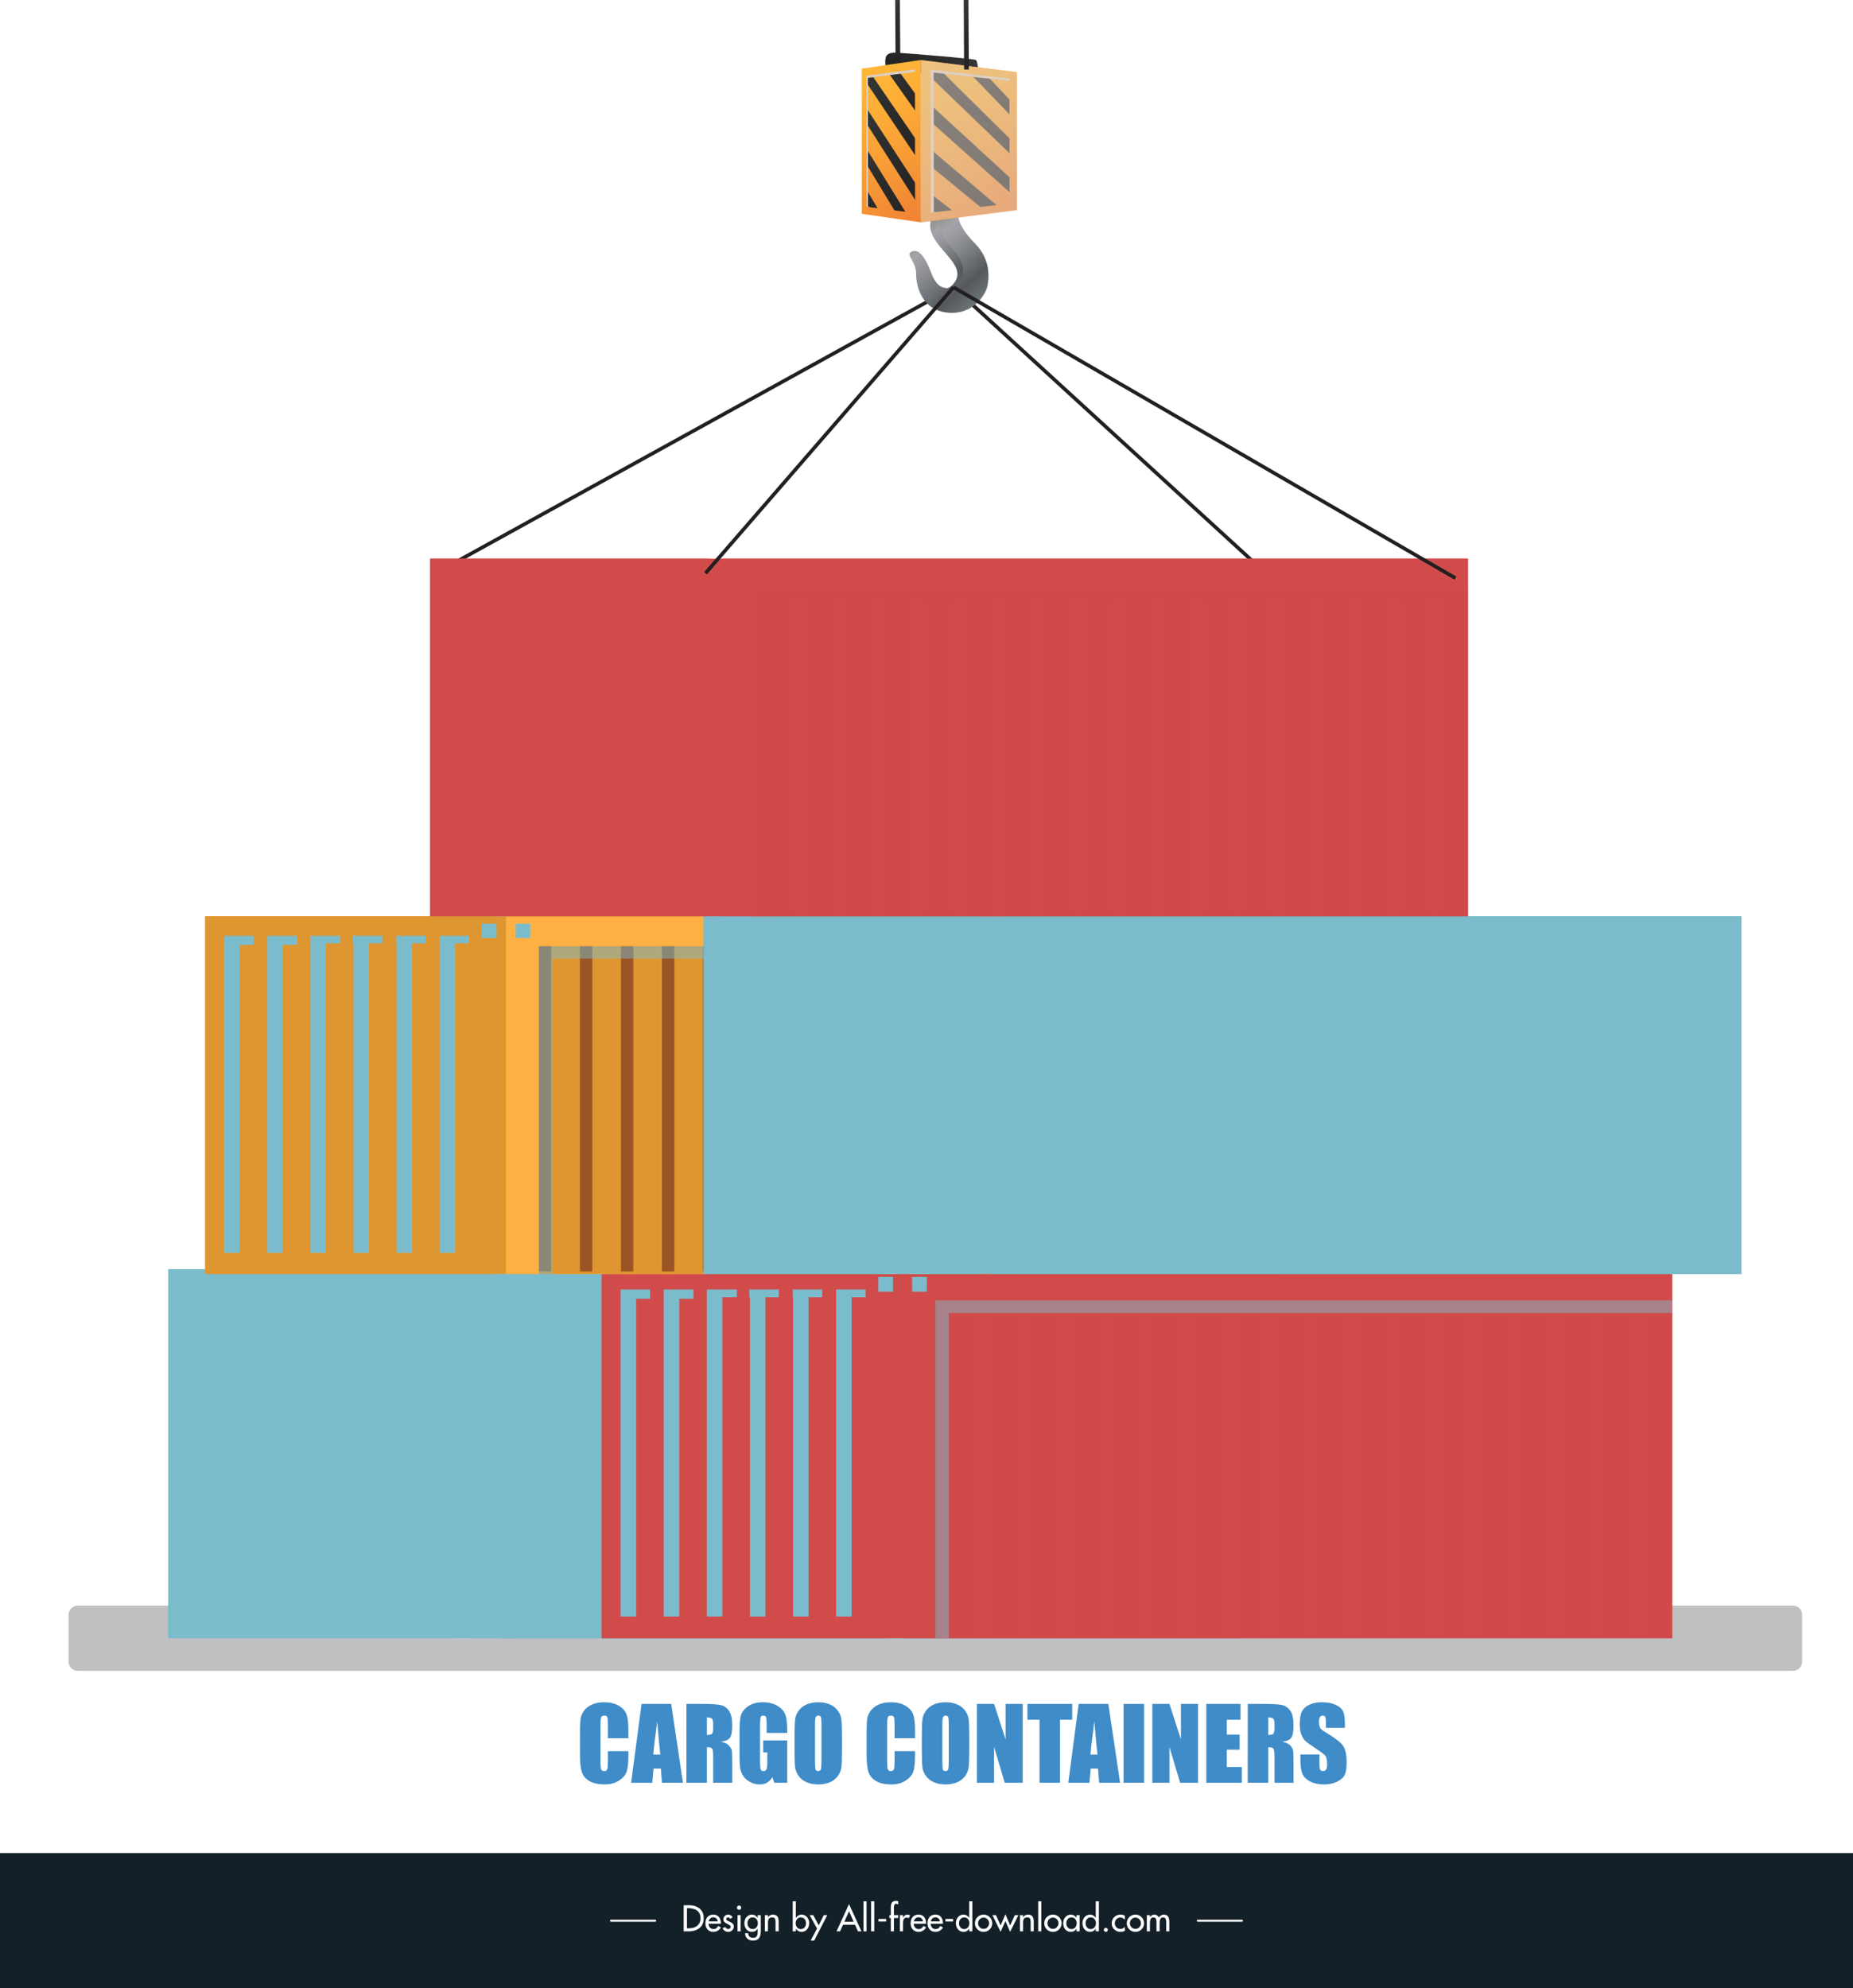 <?xml version="1.0" encoding="utf-8"?>
<!-- Generator: Adobe Illustrator 16.0.0, SVG Export Plug-In . SVG Version: 6.00 Build 0)  -->
<!DOCTYPE svg PUBLIC "-//W3C//DTD SVG 1.1//EN" "http://www.w3.org/Graphics/SVG/1.1/DTD/svg11.dtd">
<svg version="1.1" id="Layer_1" xmlns="http://www.w3.org/2000/svg" xmlns:xlink="http://www.w3.org/1999/xlink" x="0px" y="0px"
	 width="1024px" height="1098.727px" viewBox="0 0 1024 1098.727" enable-background="new 0 0 1024 1098.727" xml:space="preserve">
<rect x="0" y="0" width="1024" height="1098.727" fill="#333333" stroke="none"/>
<rect fill="#FFFFFF" width="1024.002" height="1024.001"/>
<path opacity="0.5" fill="#808285" d="M995.906,918.279c0,2.762-2.238,5-5,5h-948c-2.761,0-5-2.238-5-5v-26c0-2.762,2.239-5,5-5h948
	c2.762,0,5,2.238,5,5V918.279z"/>
<line fill="none" stroke="#231F20" stroke-width="2" stroke-miterlimit="10" x1="526.917" y1="158.757" x2="247.9" y2="312.789"/>
<line fill="none" stroke="#231F20" stroke-width="2" stroke-miterlimit="10" x1="526.917" y1="158.757" x2="699.48" y2="316.748"/>
<g>
	<rect x="0.001" y="1024.002" fill="#132028" width="1024.003" height="74.725"/>
	<g>
		<g>
			<path fill="#FFFFFF" d="M377.82,1052.801h2.983c2.346,0,4.28,0.616,5.799,1.853c1.53,1.223,2.293,2.983,2.293,5.278
				c0,2.363-0.756,4.165-2.277,5.414c-1.513,1.252-3.473,1.875-5.87,1.875h-2.928V1052.801z M379.62,1065.582h0.627
				c0.936,0,1.814-0.098,2.646-0.285c0.824-0.182,1.552-0.498,2.17-0.938c0.621-0.437,1.115-1.013,1.481-1.718
				c0.372-0.71,0.555-1.588,0.555-2.633c0-1.029-0.183-1.908-0.545-2.649c-0.362-0.731-0.87-1.303-1.521-1.716
				c-0.651-0.414-1.366-0.722-2.154-0.916c-0.783-0.188-1.656-0.291-2.631-0.291h-0.627V1065.582z"/>
			<path fill="#FFFFFF" d="M391.536,1063.032c0.024,0.798,0.283,1.497,0.767,2.088c0.499,0.584,1.139,0.875,1.931,0.875
				c0.627,0,1.14-0.137,1.543-0.427c0.401-0.289,0.784-0.727,1.139-1.313l1.452,0.825c-0.419,0.766-0.995,1.362-1.73,1.797
				c-0.731,0.432-1.542,0.655-2.421,0.655c-1.336,0-2.411-0.449-3.211-1.341c-0.794-0.909-1.187-2.026-1.187-3.367
				c0-1.41,0.374-2.58,1.127-3.488c0.741-0.891,1.815-1.336,3.234-1.336c1.377,0,2.415,0.445,3.12,1.336
				c0.713,0.893,1.069,2.033,1.069,3.431v0.266H391.536z M396.648,1061.73c-0.105-0.689-0.362-1.239-0.794-1.635
				c-0.431-0.399-0.986-0.611-1.675-0.611c-0.332,0-0.641,0.059-0.927,0.17c-0.291,0.104-0.542,0.268-0.771,0.464
				c-0.216,0.21-0.403,0.455-0.55,0.725c-0.148,0.272-0.246,0.575-0.295,0.888H396.648z"/>
			<path fill="#FFFFFF" d="M403.438,1060.322c-0.26-0.529-0.638-0.787-1.145-0.787c-0.241,0-0.46,0.081-0.654,0.255
				c-0.192,0.17-0.285,0.386-0.285,0.624c0,0.23,0.072,0.422,0.219,0.577c0.147,0.162,0.347,0.313,0.599,0.456
				c0.168,0.073,0.295,0.137,0.386,0.176c0.086,0.047,0.236,0.113,0.44,0.202c0.102,0.049,0.193,0.097,0.271,0.116
				c0.072,0.027,0.13,0.044,0.168,0.078c0.637,0.29,1.142,0.634,1.512,1.013c0.372,0.385,0.554,0.893,0.554,1.535
				c0,0.843-0.305,1.548-0.918,2.118c-0.598,0.567-1.316,0.847-2.164,0.847c-0.341,0-0.675-0.05-0.991-0.146
				c-0.322-0.094-0.62-0.229-0.892-0.403c-0.275-0.179-0.514-0.38-0.73-0.629c-0.208-0.25-0.373-0.529-0.481-0.839l1.473-0.662
				c0.416,0.763,0.96,1.143,1.621,1.143c0.272,0,0.52-0.07,0.75-0.214c0.228-0.146,0.395-0.334,0.506-0.562
				c0.108-0.223,0.13-0.46,0.066-0.722c-0.063-0.264-0.265-0.516-0.594-0.739l-1.685-0.9c-0.295-0.152-0.545-0.298-0.764-0.454
				c-0.216-0.159-0.397-0.324-0.535-0.493c-0.141-0.175-0.247-0.363-0.314-0.573c-0.068-0.209-0.106-0.454-0.106-0.74
				c0-0.726,0.252-1.33,0.768-1.833c0.505-0.513,1.133-0.765,1.873-0.765c1.12,0,1.938,0.524,2.449,1.568L403.438,1060.322z"/>
			<path fill="#FFFFFF" d="M409.62,1054.173c0,0.321-0.115,0.593-0.346,0.829c-0.229,0.227-0.51,0.33-0.842,0.33
				c-0.333,0-0.61-0.104-0.841-0.33c-0.229-0.236-0.344-0.508-0.344-0.829c0-0.331,0.116-0.611,0.344-0.856
				c0.23-0.238,0.507-0.346,0.841-0.346c0.332,0,0.613,0.107,0.842,0.346C409.505,1053.562,409.62,1053.842,409.62,1054.173z
				 M409.29,1067.221h-1.724v-8.956h1.724V1067.221z"/>
			<path fill="#FFFFFF" d="M420.432,1067.054c0,1.682-0.324,2.982-0.96,3.917c-0.633,0.922-1.775,1.378-3.404,1.378
				c-1.261,0-2.296-0.363-3.099-1.092c-0.79-0.727-1.204-1.713-1.225-2.962h1.717c0,0.8,0.252,1.418,0.74,1.863
				c0.489,0.444,1.137,0.661,1.945,0.661c0.979,0,1.652-0.289,2.017-0.86c0.36-0.578,0.543-1.39,0.543-2.427v-1.708h-0.036
				c-0.359,0.538-0.8,0.956-1.33,1.253c-0.53,0.305-1.103,0.455-1.712,0.455c-1.329,0-2.373-0.467-3.14-1.398
				c-0.763-0.936-1.146-2.085-1.146-3.445c0-1.294,0.388-2.39,1.165-3.294c0.783-0.928,1.793-1.395,3.042-1.395
				c1.317,0,2.356,0.603,3.122,1.801h0.036v-1.536h1.726V1067.054z M415.894,1065.995c0.905,0,1.613-0.307,2.123-0.938
				c0.525-0.631,0.785-1.408,0.785-2.313c0-0.889-0.26-1.653-0.785-2.279c-0.51-0.621-1.218-0.93-2.123-0.93
				c-0.854,0-1.542,0.311-2.067,0.953c-0.506,0.626-0.765,1.373-0.765,2.256c0,0.904,0.259,1.678,0.765,2.295
				C414.353,1065.678,415.04,1065.995,415.894,1065.995z"/>
			<path fill="#FFFFFF" d="M424.395,1059.47h0.03c0.258-0.468,0.631-0.836,1.115-1.086c0.48-0.257,1.014-0.384,1.586-0.384
				c0.586,0,1.083,0.092,1.493,0.265c0.411,0.181,0.736,0.437,0.987,0.769c0.248,0.332,0.426,0.74,0.531,1.211
				c0.114,0.484,0.163,1.025,0.163,1.641v5.336h-1.717v-5.123c0-0.886-0.131-1.524-0.385-1.936
				c-0.255-0.423-0.784-0.627-1.586-0.627c-0.298,0-0.544,0.025-0.75,0.081c-0.205,0.059-0.379,0.143-0.533,0.246
				c-0.154,0.111-0.28,0.242-0.385,0.373c-0.098,0.14-0.197,0.296-0.282,0.464c-0.039,0.085-0.079,0.2-0.107,0.342
				c-0.033,0.136-0.059,0.283-0.084,0.435c-0.025,0.144-0.05,0.288-0.061,0.436c-0.009,0.152-0.014,0.263-0.014,0.354v0.846v4.109
				h-1.726v-8.956h1.726V1059.47z"/>
			<path fill="#FFFFFF" d="M438.07,1050.614h1.722v9.145h0.037c0.793-1.171,1.831-1.759,3.121-1.759
				c1.252,0,2.263,0.467,3.043,1.395c0.777,0.904,1.167,2,1.167,3.294c0,1.36-0.39,2.51-1.149,3.445
				c-0.77,0.932-1.81,1.398-3.136,1.398c-0.611,0-1.185-0.15-1.717-0.455c-0.528-0.297-0.972-0.715-1.33-1.253h-0.037v1.396h-1.722
				V1050.614z M442.525,1065.995c0.911,0,1.617-0.307,2.13-0.938c0.522-0.631,0.778-1.408,0.778-2.313
				c0-0.889-0.256-1.653-0.778-2.279c-0.513-0.621-1.219-0.93-2.13-0.93c-0.855,0-1.542,0.311-2.065,0.953
				c-0.511,0.626-0.763,1.373-0.763,2.256c0,0.904,0.252,1.678,0.763,2.295C440.983,1065.678,441.67,1065.995,442.525,1065.995z"/>
			<path fill="#FFFFFF" d="M447.408,1058.265h2.009l3.021,5.688l2.81-5.688h1.938l-7.252,14.084h-1.953l3.521-6.66L447.408,1058.265
				z"/>
			<path fill="#FFFFFF" d="M465.871,1063.602l-1.646,3.619h-1.934l6.891-15.038l6.883,15.038h-1.929l-1.641-3.619H465.871z
				 M469.182,1056.128l-2.57,5.833h5.13L469.182,1056.128z"/>
			<path fill="#FFFFFF" d="M478.882,1067.221h-1.72v-16.606h1.72V1067.221z"/>
			<path fill="#FFFFFF" d="M483.13,1067.221h-1.723v-16.606h1.723V1067.221z"/>
			<path fill="#FFFFFF" d="M489.672,1060.375v1.433h-4.189v-1.433H489.672z"/>
			<path fill="#FFFFFF" d="M496.362,1052.357c-0.532-0.243-0.913-0.364-1.142-0.364c-0.374,0-0.638,0.112-0.801,0.352
				c-0.169,0.234-0.283,0.522-0.347,0.872c-0.038,0.252-0.057,0.455-0.071,0.603c-0.003,0.15-0.003,0.348-0.003,0.607v3.838h2.364
				v1.607h-2.364v7.349h-1.728v-7.349h-0.781v-1.607h0.781v-4.356c0-2.349,0.965-3.526,2.896-3.526c0.419,0,0.819,0.084,1.196,0.232
				V1052.357z"/>
			<path fill="#FFFFFF" d="M499.023,1059.719h0.058c0.219-0.531,0.531-0.954,0.959-1.259c0.425-0.305,0.92-0.46,1.493-0.46
				c0.477,0,0.941,0.145,1.423,0.441l-0.788,1.566c-0.282-0.249-0.635-0.361-1.052-0.361c-0.888,0-1.469,0.358-1.763,1.071
				c-0.128,0.332-0.218,0.66-0.259,0.984c-0.041,0.321-0.07,0.702-0.07,1.122v4.396h-1.715v-8.956h1.715V1059.719z"/>
			<path fill="#FFFFFF" d="M504.944,1063.032c0.02,0.798,0.279,1.497,0.767,2.088c0.494,0.584,1.133,0.875,1.928,0.875
				c0.617,0,1.141-0.137,1.54-0.427c0.401-0.289,0.783-0.727,1.135-1.313l1.453,0.825c-0.416,0.766-0.992,1.362-1.726,1.797
				c-0.734,0.432-1.544,0.655-2.422,0.655c-1.334,0-2.41-0.449-3.208-1.341c-0.794-0.909-1.189-2.026-1.189-3.367
				c0-1.41,0.376-2.58,1.125-3.488c0.74-0.891,1.815-1.336,3.233-1.336c1.378,0,2.42,0.445,3.126,1.336
				c0.707,0.893,1.061,2.033,1.061,3.431v0.266H504.944z M510.051,1061.73c-0.104-0.689-0.369-1.239-0.794-1.635
				c-0.427-0.399-0.983-0.611-1.677-0.611c-0.332,0-0.638,0.059-0.928,0.17c-0.283,0.104-0.542,0.268-0.76,0.464
				c-0.228,0.21-0.412,0.455-0.565,0.725c-0.142,0.272-0.241,0.575-0.288,0.888H510.051z"/>
			<path fill="#FFFFFF" d="M514.285,1063.032c0.021,0.798,0.275,1.497,0.76,2.088c0.493,0.584,1.143,0.875,1.931,0.875
				c0.627,0,1.144-0.137,1.54-0.427c0.404-0.289,0.779-0.727,1.141-1.313l1.45,0.825c-0.412,0.766-0.986,1.362-1.729,1.797
				c-0.737,0.432-1.54,0.655-2.421,0.655c-1.344,0-2.411-0.449-3.22-1.341c-0.785-0.909-1.179-2.026-1.179-3.367
				c0-1.41,0.372-2.58,1.131-3.488c0.735-0.891,1.817-1.336,3.232-1.336c1.37,0,2.414,0.445,3.112,1.336
				c0.721,0.893,1.072,2.033,1.072,3.431v0.266H514.285z M519.39,1061.73c-0.099-0.689-0.37-1.239-0.802-1.635
				c-0.424-0.399-0.979-0.611-1.666-0.611c-0.338,0-0.643,0.059-0.933,0.17c-0.286,0.104-0.537,0.268-0.761,0.464
				c-0.227,0.21-0.415,0.455-0.555,0.725c-0.148,0.272-0.249,0.575-0.301,0.888H519.39z"/>
			<path fill="#FFFFFF" d="M526.68,1060.375v1.433h-4.195v-1.433H526.68z"/>
			<path fill="#FFFFFF" d="M535.612,1065.824h-0.04c-0.355,0.538-0.8,0.956-1.328,1.253c-0.531,0.305-1.104,0.455-1.711,0.455
				c-1.329,0-2.374-0.467-3.137-1.398c-0.767-0.936-1.157-2.085-1.157-3.445c0-1.294,0.393-2.39,1.173-3.294
				c0.779-0.928,1.792-1.395,3.042-1.395c1.288,0,2.327,0.588,3.118,1.759h0.04v-9.145h1.718v16.606h-1.718V1065.824z
				 M532.799,1065.995c0.903,0,1.618-0.307,2.122-0.938c0.523-0.631,0.789-1.408,0.789-2.313c0-0.889-0.266-1.653-0.789-2.279
				c-0.504-0.621-1.219-0.93-2.122-0.93c-0.855,0-1.545,0.311-2.064,0.953c-0.511,0.626-0.767,1.373-0.767,2.256
				c0,0.904,0.256,1.678,0.767,2.295C531.254,1065.678,531.943,1065.995,532.799,1065.995z"/>
			<path fill="#FFFFFF" d="M540.146,1059.376c0.933-0.916,2.068-1.376,3.411-1.376c1.337,0,2.464,0.46,3.375,1.376
				c0.937,0.913,1.399,2.057,1.399,3.391c0,1.335-0.463,2.463-1.399,3.393c-0.911,0.912-2.038,1.373-3.375,1.373
				c-1.343,0-2.479-0.461-3.411-1.373c-0.919-0.93-1.38-2.058-1.38-3.393C538.767,1061.433,539.228,1060.289,540.146,1059.376z
				 M540.488,1062.767c0,0.824,0.31,1.56,0.907,2.191c0.583,0.624,1.31,0.925,2.162,0.925c0.835,0,1.562-0.301,2.156-0.925
				c0.603-0.632,0.898-1.367,0.898-2.191c0-0.843-0.296-1.583-0.898-2.202c-0.595-0.613-1.321-0.918-2.156-0.918
				c-0.853,0-1.579,0.305-2.162,0.918C540.798,1061.184,540.488,1061.924,540.488,1062.767z"/>
			<path fill="#FFFFFF" d="M552.97,1063.975l2.632-6.203l2.625,6.203l2.607-5.71h1.945l-4.553,9.268l-2.625-5.988l-2.632,5.988
				l-4.556-9.268h1.95L552.97,1063.975z"/>
			<path fill="#FFFFFF" d="M565.368,1059.47h0.036c0.254-0.468,0.622-0.836,1.107-1.086c0.487-0.257,1.016-0.384,1.587-0.384
				c0.589,0,1.092,0.092,1.496,0.265c0.407,0.181,0.734,0.437,0.987,0.769c0.246,0.332,0.424,0.74,0.526,1.211
				c0.112,0.484,0.165,1.025,0.165,1.641v5.336h-1.72v-5.123c0-0.886-0.118-1.524-0.381-1.936c-0.256-0.423-0.781-0.627-1.594-0.627
				c-0.287,0-0.536,0.025-0.744,0.081c-0.198,0.059-0.38,0.143-0.536,0.246c-0.15,0.111-0.278,0.242-0.38,0.373
				c-0.105,0.14-0.2,0.296-0.284,0.464c-0.037,0.085-0.076,0.2-0.106,0.342c-0.035,0.136-0.066,0.283-0.086,0.435
				c-0.028,0.144-0.041,0.288-0.063,0.436c-0.003,0.152-0.011,0.263-0.011,0.354v0.846v4.109h-1.723v-8.956h1.723V1059.47z"/>
			<path fill="#FFFFFF" d="M575.448,1067.221h-1.724v-16.606h1.724V1067.221z"/>
			<path fill="#FFFFFF" d="M578.471,1059.376c0.923-0.916,2.065-1.376,3.408-1.376c1.338,0,2.461,0.46,3.389,1.376
				c0.928,0.913,1.387,2.057,1.387,3.391c0,1.335-0.459,2.463-1.387,3.393c-0.928,0.912-2.051,1.373-3.389,1.373
				c-1.343,0-2.485-0.461-3.408-1.373c-0.924-0.93-1.38-2.058-1.38-3.393C577.091,1061.433,577.547,1060.289,578.471,1059.376z
				 M578.816,1062.767c0,0.824,0.301,1.56,0.896,2.191c0.587,0.624,1.31,0.925,2.166,0.925c0.836,0,1.561-0.301,2.165-0.925
				c0.594-0.632,0.893-1.367,0.893-2.191c0-0.843-0.299-1.583-0.893-2.202c-0.604-0.613-1.329-0.918-2.165-0.918
				c-0.856,0-1.579,0.305-2.166,0.918C579.117,1061.184,578.816,1061.924,578.816,1062.767z"/>
			<path fill="#FFFFFF" d="M596.63,1067.221h-1.726v-1.396h-0.034c-0.767,1.133-1.784,1.708-3.046,1.708
				c-1.313,0-2.36-0.467-3.138-1.398c-0.765-0.936-1.148-2.085-1.148-3.445c0-1.294,0.387-2.39,1.169-3.294
				c0.777-0.928,1.799-1.395,3.057-1.395c1.281,0,2.314,0.588,3.106,1.759h0.034v-1.494h1.726V1067.221z M592.094,1065.995
				c0.912,0,1.609-0.307,2.123-0.938c0.522-0.631,0.784-1.408,0.784-2.313c0-0.889-0.262-1.653-0.784-2.279
				c-0.514-0.621-1.211-0.93-2.123-0.93c-0.854,0-1.545,0.311-2.063,0.953c-0.513,0.626-0.772,1.373-0.772,2.256
				c0,0.904,0.26,1.678,0.772,2.295C590.549,1065.678,591.24,1065.995,592.094,1065.995z"/>
			<path fill="#FFFFFF" d="M605.541,1065.824h-0.032c-0.36,0.538-0.811,0.956-1.331,1.253c-0.53,0.305-1.101,0.455-1.713,0.455
				c-1.33,0-2.377-0.467-3.143-1.398c-0.763-0.936-1.147-2.085-1.147-3.445c0-1.294,0.396-2.39,1.171-3.294
				c0.776-0.928,1.789-1.395,3.045-1.395c1.287,0,2.318,0.588,3.118,1.759h0.032v-9.145h1.726v16.606h-1.726V1065.824z
				 M602.731,1065.995c0.903,0,1.608-0.307,2.118-0.938c0.523-0.631,0.786-1.408,0.786-2.313c0-0.889-0.263-1.653-0.786-2.279
				c-0.51-0.621-1.215-0.93-2.118-0.93c-0.856,0-1.546,0.311-2.065,0.953c-0.509,0.626-0.768,1.373-0.768,2.256
				c0,0.904,0.259,1.678,0.768,2.295C601.186,1065.678,601.875,1065.995,602.731,1065.995z"/>
			<path fill="#FFFFFF" d="M612.201,1066.417c0,0.308-0.105,0.565-0.316,0.783c-0.225,0.218-0.489,0.332-0.795,0.332
				c-0.308,0-0.567-0.114-0.777-0.332c-0.221-0.218-0.331-0.476-0.331-0.783c0-0.292,0.11-0.553,0.331-0.774
				c0.21-0.221,0.47-0.33,0.777-0.33c0.306,0,0.57,0.109,0.795,0.33C612.096,1065.864,612.201,1066.125,612.201,1066.417z"/>
			<path fill="#FFFFFF" d="M621.613,1060.81c-0.711-0.802-1.57-1.204-2.558-1.204c-0.833,0-1.547,0.316-2.128,0.938
				c-0.579,0.633-0.854,1.378-0.854,2.2c0,0.934,0.274,1.692,0.854,2.275c0.602,0.604,1.349,0.902,2.234,0.902
				c0.918,0,1.74-0.407,2.451-1.187v2.198c-0.739,0.394-1.561,0.599-2.466,0.599c-1.327,0-2.465-0.461-3.411-1.365
				c-0.928-0.888-1.389-2.002-1.389-3.343c0-1.377,0.461-2.535,1.389-3.448c0.937-0.916,2.104-1.376,3.505-1.376
				c0.925,0,1.711,0.199,2.372,0.588V1060.81z"/>
			<path fill="#FFFFFF" d="M624.045,1059.376c0.933-0.916,2.069-1.376,3.405-1.376c1.338,0,2.474,0.46,3.384,1.376
				c0.938,0.913,1.397,2.057,1.397,3.391c0,1.335-0.459,2.463-1.397,3.393c-0.91,0.912-2.046,1.373-3.384,1.373
				c-1.336,0-2.473-0.461-3.405-1.373c-0.919-0.93-1.38-2.058-1.38-3.393C622.665,1061.433,623.126,1060.289,624.045,1059.376z
				 M624.39,1062.767c0,0.824,0.303,1.56,0.9,2.191c0.578,0.624,1.31,0.925,2.16,0.925c0.84,0,1.566-0.301,2.161-0.925
				c0.602-0.632,0.899-1.367,0.899-2.191c0-0.843-0.298-1.583-0.899-2.202c-0.595-0.613-1.321-0.918-2.161-0.918
				c-0.851,0-1.582,0.305-2.16,0.918C624.692,1061.184,624.39,1061.924,624.39,1062.767z"/>
			<path fill="#FFFFFF" d="M635.469,1059.395h0.038c0.253-0.409,0.585-0.74,1.022-1.002c0.428-0.266,0.877-0.393,1.344-0.393
				c1.116,0,1.974,0.527,2.59,1.59c0.277-0.484,0.668-0.874,1.16-1.165c0.485-0.285,1.024-0.425,1.59-0.425
				c1.983,0,2.969,1.287,2.969,3.861v5.359h-1.719v-5.071c0-0.226-0.007-0.456-0.035-0.674c-0.012-0.231-0.055-0.446-0.1-0.65
				c-0.057-0.218-0.128-0.411-0.23-0.59c-0.104-0.17-0.247-0.338-0.42-0.477c-0.23-0.153-0.527-0.224-0.88-0.224
				c-0.363,0-0.662,0.07-0.916,0.224c-0.25,0.139-0.433,0.316-0.57,0.52c-0.137,0.213-0.242,0.483-0.313,0.8
				c-0.074,0.316-0.126,0.607-0.145,0.863c-0.023,0.251-0.029,0.547-0.029,0.883v4.396h-1.726v-4.744c0-0.307,0-0.555-0.013-0.762
				c-0.019-0.213-0.055-0.463-0.119-0.769c-0.062-0.331-0.142-0.571-0.246-0.731c-0.104-0.176-0.267-0.33-0.474-0.476
				c-0.228-0.136-0.479-0.204-0.786-0.204c-0.883,0-1.451,0.376-1.709,1.141c-0.113,0.365-0.187,0.693-0.226,1.018
				c-0.042,0.313-0.058,0.689-0.058,1.131v4.396h-1.725v-8.956h1.725V1059.395z"/>
		</g>
		<g>
			<g>
				<path fill="#FFFFFF" d="M337.684,1061.938c8.126,0,16.247,0,24.372,0c0.736,0,0.736-1.137,0-1.137c-8.125,0-16.246,0-24.372,0
					C336.949,1060.801,336.949,1061.938,337.684,1061.938L337.684,1061.938z"/>
			</g>
			<g>
				<path fill="#FFFFFF" d="M661.945,1061.938c8.125,0,16.248,0,24.367,0c0.743,0,0.743-1.137,0-1.137c-8.119,0-16.242,0-24.367,0
					C661.209,1060.801,661.209,1061.938,661.945,1061.938L661.945,1061.938z"/>
			</g>
		</g>
	</g>
</g>
<g>
	<path fill="#3F8CC8" d="M347.269,960.538h-11.325v-7.575c0-2.203-0.124-3.579-0.37-4.12c-0.236-0.548-0.777-0.818-1.597-0.818
		c-0.933,0-1.524,0.327-1.778,0.991c-0.254,0.664-0.377,2.096-0.377,4.308v20.236c0,2.121,0.123,3.498,0.377,4.144
		c0.254,0.647,0.813,0.975,1.695,0.975c0.846,0,1.394-0.327,1.655-0.975c0.265-0.646,0.396-2.17,0.396-4.562v-5.47h11.325v1.695
		c0,4.511-0.319,7.706-0.958,9.598c-0.639,1.885-2.046,3.537-4.228,4.953c-2.177,1.427-4.862,2.131-8.055,2.131
		c-3.32,0-6.052-0.599-8.208-1.802c-2.156-1.204-3.578-2.866-4.274-4.997c-0.704-2.12-1.056-5.322-1.056-9.588v-12.736
		c0-3.135,0.105-5.494,0.319-7.06c0.221-1.571,0.86-3.086,1.931-4.535c1.066-1.459,2.54-2.597,4.441-3.433
		c1.891-0.835,4.061-1.252,6.528-1.252c3.331,0,6.082,0.646,8.262,1.933c2.17,1.293,3.596,2.899,4.274,4.831
		c0.689,1.925,1.023,4.922,1.023,8.984V960.538z"/>
	<path fill="#3F8CC8" d="M370.92,941.563l6.477,43.568h-11.579l-0.606-7.829h-4.053l-0.679,7.829h-11.713l5.773-43.568H370.92z
		 M364.918,969.579c-0.573-4.937-1.147-11.038-1.727-18.303c-1.158,8.344-1.876,14.445-2.17,18.303H364.918z"/>
	<path fill="#3F8CC8" d="M379.324,941.563h8.015c5.356,0,8.978,0.205,10.86,0.615c1.901,0.418,3.44,1.466,4.638,3.169
		c1.194,1.695,1.785,4.398,1.785,8.107c0,3.391-0.417,5.676-1.263,6.839c-0.842,1.171-2.507,1.867-4.978,2.105
		c2.243,0.548,3.752,1.293,4.521,2.228c0.769,0.933,1.252,1.792,1.441,2.57c0.188,0.778,0.279,2.932,0.279,6.444v11.49h-10.516
		v-14.479c0-2.325-0.188-3.774-0.559-4.332c-0.366-0.557-1.324-0.836-2.899-0.836v19.646h-11.325V941.563z M390.648,949.016v9.688
		c1.277,0,2.17-0.172,2.688-0.524c0.505-0.352,0.77-1.482,0.77-3.398v-2.399c0-1.385-0.254-2.284-0.748-2.718
		C392.862,949.229,391.958,949.016,390.648,949.016z"/>
	<path fill="#3F8CC8" d="M435.004,957.599h-11.325v-3.956c0-2.489-0.109-4.054-0.319-4.676c-0.222-0.632-0.729-0.942-1.542-0.942
		c-0.697,0-1.179,0.262-1.422,0.803c-0.247,0.541-0.377,1.925-0.377,4.144v20.917c0,1.958,0.13,3.242,0.377,3.856
		c0.243,0.623,0.751,0.934,1.506,0.934c0.827,0,1.393-0.353,1.687-1.047c0.294-0.706,0.443-2.065,0.443-4.096v-5.168h-2.293v-6.617
		h13.266v23.381h-7.116l-1.048-3.119c-0.77,1.351-1.746,2.358-2.925,3.03c-1.18,0.671-2.555,1.007-4.158,1.007
		c-1.901,0-3.687-0.459-5.341-1.385c-1.669-0.925-2.932-2.071-3.792-3.431c-0.86-1.36-1.401-2.792-1.615-4.292
		c-0.21-1.499-0.326-3.75-0.326-6.748v-12.938c0-4.16,0.228-7.19,0.671-9.073c0.461-1.885,1.738-3.613,3.865-5.177
		c2.13-1.573,4.884-2.358,8.258-2.358c3.306,0,6.067,0.679,8.255,2.046c2.192,1.359,3.618,2.981,4.282,4.857
		s0.991,4.594,0.991,8.164V957.599z"/>
	<path fill="#3F8CC8" d="M465.288,967.073c0,4.382-0.105,7.477-0.308,9.304c-0.207,1.818-0.853,3.479-1.934,4.987
		c-1.089,1.508-2.555,2.671-4.405,3.473c-1.851,0.811-3.999,1.212-6.455,1.212c-2.34,0-4.438-0.378-6.288-1.146
		c-1.862-0.763-3.35-1.899-4.481-3.424c-1.128-1.531-1.811-3.187-2.021-4.979c-0.214-1.801-0.319-4.938-0.319-9.427v-7.453
		c0-4.38,0.105-7.477,0.301-9.295c0.214-1.825,0.853-3.488,1.941-4.994c1.089-1.508,2.555-2.662,4.398-3.473
		c1.851-0.811,4.006-1.212,6.47-1.212c2.326,0,4.423,0.385,6.274,1.146c1.869,0.761,3.356,1.906,4.488,3.431
		c1.129,1.524,1.8,3.187,2.014,4.979c0.214,1.794,0.326,4.931,0.326,9.418V967.073z M453.956,952.759
		c0-2.032-0.116-3.325-0.337-3.89c-0.221-0.566-0.679-0.845-1.383-0.845c-0.591,0-1.049,0.222-1.361,0.68
		c-0.312,0.459-0.475,1.81-0.475,4.055v20.351c0,2.521,0.105,4.086,0.312,4.675c0.214,0.6,0.686,0.894,1.44,0.894
		c0.77,0,1.263-0.343,1.484-1.023c0.21-0.679,0.319-2.31,0.319-4.873V952.759z"/>
	<path fill="#3F8CC8" d="M505.681,960.538h-11.329v-7.575c0-2.203-0.124-3.579-0.367-4.12c-0.239-0.548-0.769-0.818-1.596-0.818
		c-0.936,0-1.532,0.327-1.778,0.991c-0.247,0.664-0.378,2.096-0.378,4.308v20.236c0,2.121,0.131,3.498,0.378,4.144
		c0.246,0.647,0.82,0.975,1.702,0.975c0.838,0,1.393-0.327,1.654-0.975c0.254-0.646,0.385-2.17,0.385-4.562v-5.47h11.329v1.695
		c0,4.511-0.312,7.706-0.951,9.598c-0.639,1.885-2.047,3.537-4.228,4.953c-2.177,1.427-4.862,2.131-8.059,2.131
		c-3.324,0-6.06-0.599-8.204-1.802c-2.163-1.204-3.588-2.866-4.282-4.997c-0.697-2.12-1.06-5.322-1.06-9.588v-12.736
		c0-3.135,0.116-5.494,0.33-7.06c0.211-1.571,0.85-3.086,1.923-4.535c1.074-1.459,2.547-2.597,4.449-3.433
		c1.883-0.835,4.061-1.252,6.517-1.252c3.342,0,6.093,0.646,8.262,1.933c2.174,1.293,3.596,2.899,4.286,4.831
		c0.678,1.925,1.016,4.922,1.016,8.984V960.538z"/>
	<path fill="#3F8CC8" d="M535.638,967.073c0,4.382-0.097,7.477-0.312,9.304c-0.203,1.818-0.853,3.479-1.934,4.987
		c-1.089,1.508-2.555,2.671-4.405,3.473c-1.844,0.811-3.995,1.212-6.451,1.212c-2.337,0-4.431-0.378-6.292-1.146
		c-1.851-0.763-3.35-1.899-4.478-3.424c-1.132-1.531-1.803-3.187-2.025-4.979c-0.214-1.801-0.312-4.938-0.312-9.427v-7.453
		c0-4.38,0.098-7.477,0.305-9.295c0.203-1.825,0.853-3.488,1.941-4.994c1.081-1.508,2.554-2.662,4.398-3.473
		c1.843-0.811,4.002-1.212,6.463-1.212c2.325,0,4.419,0.385,6.28,1.146c1.858,0.761,3.35,1.906,4.478,3.431
		c1.132,1.524,1.804,3.187,2.025,4.979c0.21,1.794,0.318,4.931,0.318,9.418V967.073z M524.303,952.759
		c0-2.032-0.105-3.325-0.326-3.89c-0.229-0.566-0.689-0.845-1.394-0.845c-0.588,0-1.049,0.222-1.36,0.68
		c-0.31,0.459-0.465,1.81-0.465,4.055v20.351c0,2.521,0.104,4.086,0.301,4.675c0.214,0.6,0.689,0.894,1.444,0.894
		c0.77,0,1.267-0.343,1.48-1.023c0.222-0.679,0.319-2.31,0.319-4.873V952.759z"/>
	<path fill="#3F8CC8" d="M565.16,941.563v43.568h-9.924l-5.896-19.801v19.801h-9.478v-43.568h9.478l6.354,19.624v-19.624H565.16z"/>
	<path fill="#3F8CC8" d="M592.531,941.563v8.724h-6.725v34.845h-11.335v-34.845h-6.698v-8.724H592.531z"/>
	<path fill="#3F8CC8" d="M612.495,941.563l6.48,43.568h-11.583l-0.605-7.829h-4.054l-0.678,7.829h-11.713l5.772-43.568H612.495z
		 M606.493,969.579c-0.573-4.937-1.146-11.038-1.727-18.303c-1.155,8.344-1.876,14.445-2.171,18.303H606.493z"/>
	<path fill="#3F8CC8" d="M632.234,941.563v43.568h-11.336v-43.568H632.234z"/>
	<path fill="#3F8CC8" d="M662.076,941.563v43.568h-9.925l-5.896-19.801v19.801h-9.478v-43.568h9.478l6.354,19.624v-19.624H662.076z"
		/>
	<path fill="#3F8CC8" d="M666.629,941.563h18.895v8.724h-7.569v8.262h7.087v8.288h-7.087v9.583h8.32v8.712h-19.646V941.563z"/>
	<path fill="#3F8CC8" d="M689.525,941.563h8.026c5.349,0,8.97,0.205,10.86,0.615c1.891,0.418,3.433,1.466,4.626,3.169
		c1.198,1.695,1.797,4.398,1.797,8.107c0,3.391-0.429,5.676-1.271,6.839c-0.846,1.171-2.5,1.867-4.982,2.105
		c2.247,0.548,3.753,1.293,4.522,2.228c0.779,0.933,1.255,1.792,1.443,2.57c0.185,0.778,0.287,2.932,0.287,6.444v11.49h-10.526
		v-14.479c0-2.325-0.189-3.774-0.556-4.332c-0.37-0.557-1.328-0.836-2.892-0.836v19.646h-11.336V941.563z M700.861,949.016v9.688
		c1.277,0,2.17-0.172,2.678-0.524c0.516-0.352,0.77-1.482,0.77-3.398v-2.399c0-1.385-0.243-2.284-0.744-2.718
		C703.074,949.229,702.171,949.016,700.861,949.016z"/>
	<path fill="#3F8CC8" d="M743.225,954.749h-10.522v-3.228c0-1.506-0.139-2.466-0.41-2.883c-0.261-0.408-0.712-0.614-1.343-0.614
		c-0.679,0-1.193,0.278-1.546,0.828c-0.353,0.558-0.526,1.407-0.526,2.538c0,1.45,0.196,2.547,0.592,3.283
		c0.377,0.737,1.44,1.623,3.2,2.662c5.048,2.997,8.223,5.454,9.532,7.371c1.31,1.924,1.967,5.012,1.967,9.286
		c0,3.104-0.359,5.39-1.089,6.863c-0.729,1.476-2.137,2.703-4.22,3.701c-2.079,0.992-4.503,1.491-7.261,1.491
		c-3.033,0-5.621-0.573-7.765-1.72c-2.146-1.147-3.546-2.613-4.209-4.39c-0.664-1.777-0.998-4.292-0.998-7.56v-2.857h10.522v5.307
		c0,1.63,0.146,2.678,0.442,3.145c0.294,0.468,0.816,0.704,1.571,0.704s1.317-0.294,1.688-0.894
		c0.366-0.589,0.548-1.466,0.548-2.636c0-2.563-0.345-4.241-1.049-5.028c-0.711-0.794-2.481-2.112-5.297-3.955
		c-2.816-1.868-4.685-3.227-5.603-4.07s-1.67-2.007-2.275-3.498c-0.6-1.489-0.903-3.391-0.903-5.707c0-3.333,0.428-5.773,1.28-7.313
		c0.849-1.548,2.235-2.752,4.133-3.62c1.902-0.876,4.202-1.31,6.888-1.31c2.949,0,5.457,0.474,7.528,1.425
		c2.072,0.95,3.44,2.153,4.119,3.596c0.671,1.439,1.005,3.896,1.005,7.362V954.749z"/>
</g>
<g>
	<g>
		<g>
			
				<linearGradient id="SVGID_1_" gradientUnits="userSpaceOnUse" x1="509.295" y1="121.19" x2="544.569" y2="155.415" gradientTransform="matrix(1 -7.965760e-004 7.965760e-004 1 -0.12 0.422)">
				<stop  offset="0.034" style="stop-color:#8D8984"/>
				<stop  offset="0.118" style="stop-color:#969493"/>
				<stop  offset="0.219" style="stop-color:#A4A4AA"/>
				<stop  offset="0.341" style="stop-color:#95969C"/>
				<stop  offset="0.573" style="stop-color:#6E7276"/>
				<stop  offset="0.719" style="stop-color:#53585B"/>
				<stop  offset="1" style="stop-color:#7C8185"/>
			</linearGradient>
			<path fill="url(#SVGID_1_)" d="M516.959,114.479c-3.249,8.496-4.786,11.975,1.325,20.249c6.094,8.271,17.187,15.871,6.15,24.444
				c-7.915,6.145,11.044-1.168,11.044-1.168l-0.019-21.119l-10.988-18.28l1.391-8.688L516.959,114.479z"/>
			
				<linearGradient id="SVGID_2_" gradientUnits="userSpaceOnUse" x1="509.295" y1="121.19" x2="544.569" y2="155.415" gradientTransform="matrix(1 -7.965760e-004 7.965760e-004 1 -0.12 0.422)">
				<stop  offset="0.034" style="stop-color:#8D8984"/>
				<stop  offset="0.118" style="stop-color:#969493"/>
				<stop  offset="0.219" style="stop-color:#A4A4AA"/>
				<stop  offset="0.341" style="stop-color:#95969C"/>
				<stop  offset="0.573" style="stop-color:#6E7276"/>
				<stop  offset="0.719" style="stop-color:#53585B"/>
				<stop  offset="1" style="stop-color:#7C8185"/>
			</linearGradient>
			<path opacity="0.5" fill="url(#SVGID_2_)" d="M516.959,114.479c-3.249,8.496-4.786,11.975,1.325,20.249
				c6.094,8.271,17.187,15.871,6.15,24.444c-7.915,6.145,11.044-1.168,11.044-1.168l-0.019-21.119l-10.988-18.28l1.391-8.688
				L516.959,114.479z"/>
			
				<linearGradient id="SVGID_3_" gradientUnits="userSpaceOnUse" x1="482.684" y1="128.911" x2="526.092" y2="171.027" gradientTransform="matrix(0.996 0.086 -0.086 0.996 36.597 -45.932)">
				<stop  offset="0.034" style="stop-color:#8D8984"/>
				<stop  offset="0.118" style="stop-color:#969493"/>
				<stop  offset="0.219" style="stop-color:#A4A4AA"/>
				<stop  offset="0.341" style="stop-color:#95969C"/>
				<stop  offset="0.573" style="stop-color:#6E7276"/>
				<stop  offset="0.719" style="stop-color:#53585B"/>
				<stop  offset="1" style="stop-color:#7C8185"/>
			</linearGradient>
			<path fill="url(#SVGID_3_)" d="M520.475,113.33c-1.378,7.3-3.042,15.683,5.689,24.042c8.73,8.362,7.382,19.74,0.753,21.386
				c-6.636,1.65-9.739-1.209-12.593-8.688c-2.898-7.483-6.322-12.785-10.36-11.095c-4.039,1.681,2.322,5.212,2.283,12.249
				c-0.065,7.037,3.23,20.302,17.784,21.565c14.538,1.264,20.977-10.98,21.662-14.812c0.708-3.838,2.195-14.144-6.856-23.402
				c-10.854-11.09-9.61-16.256-9.272-20.125L520.475,113.33z"/>
		</g>
		
			<linearGradient id="SVGID_4_" gradientUnits="userSpaceOnUse" x1="489.304" y1="37.173" x2="541.141" y2="37.173" gradientTransform="matrix(1 -7.965760e-004 7.965760e-004 1 -0.12 0.422)">
			<stop  offset="0.015" style="stop-color:#242424"/>
			<stop  offset="0.586" style="stop-color:#2C2C2C"/>
			<stop  offset="1" style="stop-color:#363636"/>
		</linearGradient>
		<path fill="url(#SVGID_4_)" d="M489.488,38.208c-0.675-6.853-0.678-9.469,6.718-9.04c7.39,0.433,41.813,3.241,43.097,3.995
			c1.313,0.76,1.755,12.078,1.755,12.078L489.488,38.208z"/>
		<g>
			
				<linearGradient id="SVGID_5_" gradientUnits="userSpaceOnUse" x1="556.285" y1="115.89" x2="510.661" y2="37.457" gradientTransform="matrix(1 -7.965760e-004 7.965760e-004 1 -0.12 0.422)">
				<stop  offset="0" style="stop-color:#F08234"/>
				<stop  offset="0.308" style="stop-color:#F69736"/>
				<stop  offset="0.724" style="stop-color:#FDAE37"/>
				<stop  offset="0.985" style="stop-color:#FFB738"/>
			</linearGradient>
			<path fill="url(#SVGID_5_)" d="M558.309,114.505l-44.44,5.384c-1.195,0.151-2.182-0.572-2.182-1.617l-0.065-80.516
				c0-1.045,0.984-1.768,2.179-1.62l44.452,5.313c0.917,0.116,1.65,0.931,1.653,1.837l0.055,69.379
				C559.96,113.572,559.226,114.387,558.309,114.505z"/>
			
				<linearGradient id="SVGID_6_" gradientUnits="userSpaceOnUse" x1="556.185" y1="115.634" x2="510.928" y2="37.833" gradientTransform="matrix(1 -7.965760e-004 7.965760e-004 1 -0.12 0.422)">
				<stop  offset="0" style="stop-color:#F08234"/>
				<stop  offset="0.308" style="stop-color:#F69736"/>
				<stop  offset="0.724" style="stop-color:#FDAE37"/>
				<stop  offset="0.985" style="stop-color:#FFB738"/>
			</linearGradient>
			<path opacity="0.5" fill="url(#SVGID_6_)" d="M557.435,114.607l-42.399,5.142c-1.838,0.232-3.349-0.882-3.352-2.49l-0.063-78.495
				c0-1.603,1.508-2.707,3.347-2.489l42.409,5.074c1.403,0.17,2.528,1.417,2.528,2.8l0.055,67.655
				C559.96,113.182,558.838,114.437,557.435,114.607z"/>
			<g>
				
					<linearGradient id="SVGID_7_" gradientUnits="userSpaceOnUse" x1="542.717" y1="120.527" x2="517.362" y2="76.939" gradientTransform="matrix(1 -7.965760e-004 7.965760e-004 1 -0.12 0.422)">
					<stop  offset="0.015" style="stop-color:#242424"/>
					<stop  offset="0.586" style="stop-color:#2C2C2C"/>
					<stop  offset="1" style="stop-color:#363636"/>
				</linearGradient>
				<path fill="url(#SVGID_7_)" d="M511.655,80.241l0.008,9.414l32.346,26.582l5.76-0.696c0.922-0.113,1.817-0.377,2.663-0.7
					L511.655,80.241z"/>
				
					<linearGradient id="SVGID_8_" gradientUnits="userSpaceOnUse" x1="523.734" y1="120.915" x2="513.777" y2="103.798" gradientTransform="matrix(1 -7.965760e-004 7.965760e-004 1 -0.12 0.422)">
					<stop  offset="0.015" style="stop-color:#242424"/>
					<stop  offset="0.586" style="stop-color:#2C2C2C"/>
					<stop  offset="1" style="stop-color:#363636"/>
				</linearGradient>
				<path fill="url(#SVGID_8_)" d="M511.676,105.014l0.003,3.773c0.005,6.28,5.859,10.66,12.793,9.818l4.062-0.496L511.676,105.014z
					"/>
				
					<linearGradient id="SVGID_9_" gradientUnits="userSpaceOnUse" x1="552.759" y1="111.457" x2="518.044" y2="51.779" gradientTransform="matrix(1 -7.965760e-004 7.965760e-004 1 -0.12 0.422)">
					<stop  offset="0.015" style="stop-color:#242424"/>
					<stop  offset="0.586" style="stop-color:#2C2C2C"/>
					<stop  offset="1" style="stop-color:#363636"/>
				</linearGradient>
				<path fill="url(#SVGID_9_)" d="M511.634,55.478l0.008,9.404l47.787,42.65c0.32-0.975,0.525-1.983,0.523-3.038l-0.003-4.614
					L511.634,55.478z"/>
				
					<linearGradient id="SVGID_10_" gradientUnits="userSpaceOnUse" x1="554.122" y1="90.082" x2="521.368" y2="33.774" gradientTransform="matrix(1 -7.965760e-004 7.965760e-004 1 -0.12 0.422)">
					<stop  offset="0.015" style="stop-color:#242424"/>
					<stop  offset="0.586" style="stop-color:#2C2C2C"/>
					<stop  offset="1" style="stop-color:#363636"/>
				</linearGradient>
				<path fill="url(#SVGID_10_)" d="M518.899,37.922c-2.3,0.724-7.281-2.048-5.508,3.905l46.547,44.817l-0.008-8.107L518.899,37.922
					z"/>
				
					<linearGradient id="SVGID_11_" gradientUnits="userSpaceOnUse" x1="557.911" y1="66.533" x2="539.741" y2="35.297" gradientTransform="matrix(1 -7.965760e-004 7.965760e-004 1 -0.12 0.422)">
					<stop  offset="0.015" style="stop-color:#242424"/>
					<stop  offset="0.586" style="stop-color:#2C2C2C"/>
					<stop  offset="1" style="stop-color:#363636"/>
				</linearGradient>
				<polygon fill="url(#SVGID_11_)" points="543.396,39.671 534.049,38.554 559.921,65.3 559.915,57.186 				"/>
			</g>
			<path fill="#DED0C5" d="M557.838,41.406l-43.493-5.211c-1.51-0.186-2.724,0.725-2.724,2.022l0.063,79.594
				c0.003,1.297,1.219,2.203,2.729,2.02l43.482-5.282c1.147-0.136,2.064-1.159,2.064-2.273l-0.055-68.598
				C559.902,42.563,558.986,41.54,557.838,41.406z M559.135,113.583L559.135,113.583l-43.112,5.121l0,0l-0.063-78.597l43.121,4.696
				L559.135,113.583z"/>
			<g>
				
					<linearGradient id="SVGID_12_" gradientUnits="userSpaceOnUse" x1="557.251" y1="118.803" x2="507.856" y2="33.887" gradientTransform="matrix(1 -7.965760e-004 7.965760e-004 1 -0.12 0.422)">
					<stop  offset="0" style="stop-color:#F08234"/>
					<stop  offset="0.308" style="stop-color:#F69736"/>
					<stop  offset="0.724" style="stop-color:#FDAE37"/>
					<stop  offset="0.985" style="stop-color:#FFB738"/>
				</linearGradient>
				<path fill="url(#SVGID_12_)" d="M561.821,116.083l-52.661,6.747c-0.135,0.026-0.253-0.055-0.253-0.172l-0.069-89.283
					c0-0.117,0.114-0.198,0.252-0.172l52.672,6.663c0.097,0.011,0.159,0.102,0.159,0.192l0.06,75.832
					C561.98,115.994,561.918,116.073,561.821,116.083z M514.327,38.521l0.062,78.977l43.529-4.991l-0.055-69.06L514.327,38.521z"/>
			</g>
		</g>
		<path opacity="0.5" fill="#DED0C5" d="M561.762,39.866l-52.672-6.663c-0.138-0.026-0.252,0.055-0.252,0.172l0.069,89.283
			c0,0.117,0.118,0.198,0.253,0.172l52.661-6.747c0.097-0.01,0.159-0.09,0.159-0.193l-0.06-75.832
			C561.921,39.968,561.858,39.877,561.762,39.866z"/>
		<g>
			
				<linearGradient id="SVGID_13_" gradientUnits="userSpaceOnUse" x1="515.099" y1="115.018" x2="473.111" y2="42.837" gradientTransform="matrix(1 -7.965760e-004 7.965760e-004 1 -0.12 0.422)">
				<stop  offset="0" style="stop-color:#F08234"/>
				<stop  offset="0.308" style="stop-color:#F69736"/>
				<stop  offset="0.724" style="stop-color:#FDAE37"/>
				<stop  offset="0.985" style="stop-color:#FFB738"/>
			</linearGradient>
			<path fill="url(#SVGID_13_)" d="M505.989,120.099l-27.37-3.739c-0.594-0.081-1.075-0.906-1.078-1.859l-0.057-72.918
				c0-0.953,0.481-1.778,1.075-1.859l27.362-3.79c0.733-0.092,1.313,0.68,1.313,1.725l0.064,80.719
				C507.299,119.423,506.723,120.195,505.989,120.099z"/>
			
				<linearGradient id="SVGID_14_" gradientUnits="userSpaceOnUse" x1="514.905" y1="114.752" x2="473.173" y2="43.011" gradientTransform="matrix(1 -7.965760e-004 7.965760e-004 1 -0.12 0.422)">
				<stop  offset="0" style="stop-color:#F08234"/>
				<stop  offset="0.308" style="stop-color:#F69736"/>
				<stop  offset="0.724" style="stop-color:#FDAE37"/>
				<stop  offset="0.985" style="stop-color:#FFB738"/>
			</linearGradient>
			<path opacity="0.5" fill="url(#SVGID_14_)" d="M505.325,120.008l-26.154-3.569c-0.896-0.127-1.627-1.404-1.63-2.845
				l-0.057-71.105c0-1.446,0.731-2.717,1.627-2.847l26.146-3.617c1.077-0.134,1.977,1.033,1.977,2.642l0.062,78.704
				C507.299,118.978,506.403,120.147,505.325,120.008z"/>
			<g>
				
					<linearGradient id="SVGID_15_" gradientUnits="userSpaceOnUse" x1="499.264" y1="120.428" x2="476.216" y2="80.806" gradientTransform="matrix(1 -7.965760e-004 7.965760e-004 1 -0.12 0.422)">
					<stop  offset="0.015" style="stop-color:#242424"/>
					<stop  offset="0.586" style="stop-color:#2C2C2C"/>
					<stop  offset="1" style="stop-color:#363636"/>
				</linearGradient>
				<path fill="url(#SVGID_15_)" d="M477.516,80.059l0.007,8.521l18.225,30.118l3.93,0.539c0.664,0.09,1.307,0.009,1.908-0.152
					L477.516,80.059z"/>
				
					<linearGradient id="SVGID_16_" gradientUnits="userSpaceOnUse" x1="484.634" y1="118.367" x2="475.931" y2="103.406" gradientTransform="matrix(1 -7.965760e-004 7.965760e-004 1 -0.12 0.422)">
					<stop  offset="0.015" style="stop-color:#242424"/>
					<stop  offset="0.586" style="stop-color:#2C2C2C"/>
					<stop  offset="1" style="stop-color:#363636"/>
				</linearGradient>
				<path fill="url(#SVGID_16_)" d="M477.534,102.491l0.002,3.419c0.003,5.696,2.901,10.699,6.528,11.189l2.25,0.31L477.534,102.491
					z"/>
				
					<linearGradient id="SVGID_17_" gradientUnits="userSpaceOnUse" x1="508.049" y1="111.616" x2="476.862" y2="58.004" gradientTransform="matrix(1 -7.965760e-004 7.965760e-004 1 -0.12 0.422)">
					<stop  offset="0.015" style="stop-color:#242424"/>
					<stop  offset="0.586" style="stop-color:#2C2C2C"/>
					<stop  offset="1" style="stop-color:#363636"/>
				</linearGradient>
				<path fill="url(#SVGID_17_)" d="M477.497,57.632l0.008,8.515l29.375,46.147c0.249-1.066,0.411-2.202,0.411-3.424l-0.005-5.369
					L477.497,57.632z"/>
				
					<linearGradient id="SVGID_18_" gradientUnits="userSpaceOnUse" x1="507.957" y1="87.721" x2="480.423" y2="40.387" gradientTransform="matrix(1 -7.965760e-004 7.965760e-004 1 -0.12 0.422)">
					<stop  offset="0.015" style="stop-color:#242424"/>
					<stop  offset="0.586" style="stop-color:#2C2C2C"/>
					<stop  offset="1" style="stop-color:#363636"/>
				</linearGradient>
				<path fill="url(#SVGID_18_)" d="M481.111,40.476c-1.174,1.084-3.627-0.603-2.752,4.526l28.913,43.104l-0.008-9.437
					L481.111,40.476z"/>
				
					<linearGradient id="SVGID_19_" gradientUnits="userSpaceOnUse" x1="508.196" y1="62.753" x2="492.807" y2="36.298" gradientTransform="matrix(1 -7.965760e-004 7.965760e-004 1 -0.12 0.422)">
					<stop  offset="0.015" style="stop-color:#242424"/>
					<stop  offset="0.586" style="stop-color:#2C2C2C"/>
					<stop  offset="1" style="stop-color:#363636"/>
				</linearGradient>
				<polygon fill="url(#SVGID_19_)" points="495.321,37.399 489.488,38.208 507.255,63.278 507.247,53.841 				"/>
			</g>
			<path fill="#DED0C5" d="M505.622,35.981l-26.813,3.708c-0.731,0.103-1.325,1.138-1.325,2.306l0.057,72.093
				c0.003,1.167,0.596,2.201,1.331,2.303l26.817,3.665c0.875,0.113,1.609-0.842,1.606-2.139l-0.062-79.803
				C507.234,36.817,506.497,35.864,505.622,35.981z M506.653,119.241L506.653,119.241l-26.979-3.595l0,0l-0.057-72.639l26.971-3.398
				L506.653,119.241z"/>
			<g>
				
					<linearGradient id="SVGID_20_" gradientUnits="userSpaceOnUse" x1="517.211" y1="117.959" x2="472.075" y2="40.365" gradientTransform="matrix(1 -7.965760e-004 7.965760e-004 1 -0.12 0.422)">
					<stop  offset="0" style="stop-color:#F08234"/>
					<stop  offset="0.308" style="stop-color:#F69736"/>
					<stop  offset="0.724" style="stop-color:#FDAE37"/>
					<stop  offset="0.985" style="stop-color:#FFB738"/>
				</linearGradient>
				<path fill="url(#SVGID_20_)" d="M508.772,122.841l-32.426-4.669c-0.067-0.01-0.109-0.102-0.112-0.193l-0.063-79.873
					c0-0.091,0.044-0.182,0.112-0.192l32.418-4.727c0.089-0.01,0.136,0.071,0.136,0.188l0.069,89.283
					C508.907,122.775,508.863,122.856,508.772,122.841z M478.813,41.822l0.057,72.435l26.817,3.458l-0.062-79.392L478.813,41.822z"
					/>
			</g>
		</g>
	</g>
	<g>
		
			<linearGradient id="SVGID_21_" gradientUnits="userSpaceOnUse" x1="542.787" y1="34.152" x2="525.384" y2="4.233" gradientTransform="matrix(1 -7.965760e-004 7.965760e-004 1 -0.12 0.422)">
			<stop  offset="0.015" style="stop-color:#242424"/>
			<stop  offset="0.586" style="stop-color:#2C2C2C"/>
			<stop  offset="1" style="stop-color:#363636"/>
		</linearGradient>
		<polygon fill="url(#SVGID_21_)" points="532.56,-0.014 532.788,38.393 535.402,38.391 535.174,-0.016 		"/>
		
			<linearGradient id="SVGID_22_" gradientUnits="userSpaceOnUse" x1="504.031" y1="30.633" x2="488.378" y2="3.724" gradientTransform="matrix(1 -7.965760e-004 7.965760e-004 1 -0.12 0.422)">
			<stop  offset="0.015" style="stop-color:#242424"/>
			<stop  offset="0.586" style="stop-color:#2C2C2C"/>
			<stop  offset="1" style="stop-color:#363636"/>
		</linearGradient>
		<polygon fill="url(#SVGID_22_)" points="494.678,0.016 494.904,34.394 497.519,34.392 497.292,0.014 		"/>
	</g>
</g>
<g>
	<g>
		<rect x="92.951" y="701.398" fill="#7BBCCC" width="591.659" height="203.881"/>
		<rect x="259.174" y="701.398" fill="#7BBCCC" width="425.208" height="203.881"/>
		<rect x="277.369" y="718.531" opacity="0.49" fill="#7BBCCC" width="407.013" height="186.748"/>
		<g>
			<rect x="92.951" y="701.398" fill="#7BBCCC" width="158.716" height="203.881"/>
			<g>
				<polygon fill="#7BBCCC" points="119.713,712.534 112,712.534 103.439,712.534 103.439,717.675 103.439,893.287 112,893.287 
					112,717.675 119.713,717.675 				"/>
				<polygon fill="#7BBCCC" points="143.71,712.534 135.823,712.534 127.426,712.534 127.252,712.534 127.252,893.287 
					135.823,893.287 135.823,717.675 143.71,717.675 				"/>
				<polygon fill="#7BBCCC" points="167.697,712.534 159.643,712.534 151.418,712.534 151.076,712.534 151.076,893.287 
					159.643,893.287 159.643,716.817 167.697,716.817 				"/>
				<polygon fill="#7BBCCC" points="190.831,712.534 183.461,712.534 174.895,712.534 174.552,712.534 174.552,716.817 
					174.895,716.817 174.895,893.287 183.461,893.287 183.461,716.817 190.831,716.817 				"/>
				<polygon fill="#7BBCCC" points="214.822,712.534 207.283,712.534 198.713,712.534 198.544,712.534 198.544,716.817 
					198.713,716.817 198.713,893.287 207.283,893.287 207.283,716.817 214.822,716.817 				"/>
				<polygon fill="#7BBCCC" points="238.811,712.534 231.102,712.534 222.531,712.534 222.531,716.817 222.531,893.287 
					231.102,893.287 231.102,716.817 238.811,716.817 				"/>
			</g>
			<g>
				<rect x="277.369" y="718.531" fill="#7BBCCC" width="6.855" height="185.337"/>
				<rect x="300.043" y="718.531" fill="#7BBCCC" width="6.854" height="185.337"/>
				<rect x="322.715" y="718.531" fill="#7BBCCC" width="6.855" height="185.337"/>
				<rect x="345.389" y="718.531" fill="#7BBCCC" width="6.85" height="185.337"/>
				<rect x="368.057" y="718.531" fill="#7BBCCC" width="6.855" height="185.337"/>
				<rect x="390.729" y="718.531" fill="#7BBCCC" width="6.854" height="185.337"/>
				<rect x="413.402" y="718.531" fill="#7BBCCC" width="6.855" height="185.337"/>
				<rect x="436.076" y="718.531" fill="#7BBCCC" width="6.854" height="185.337"/>
				<rect x="458.748" y="718.531" fill="#7BBCCC" width="6.855" height="185.337"/>
				<rect x="481.422" y="718.531" fill="#7BBCCC" width="6.854" height="185.337"/>
				<rect x="504.094" y="718.531" fill="#7BBCCC" width="6.856" height="185.337"/>
				<rect x="526.767" y="718.531" fill="#7BBCCC" width="6.855" height="185.337"/>
				<rect x="549.44" y="718.531" fill="#7BBCCC" width="6.854" height="185.337"/>
				<rect x="572.113" y="718.531" fill="#7BBCCC" width="6.855" height="185.337"/>
				<rect x="571.721" y="718.719" fill="#7BBCCC" width="6.854" height="185.34"/>
				<rect x="594.394" y="718.719" fill="#7BBCCC" width="6.855" height="185.34"/>
				<rect x="617.065" y="718.719" fill="#7BBCCC" width="6.854" height="185.34"/>
				<rect x="639.739" y="718.719" fill="#7BBCCC" width="6.854" height="185.34"/>
				<rect x="662.412" y="718.719" fill="#7BBCCC" width="6.855" height="185.34"/>
			</g>
		</g>
		<rect x="264.488" y="705.623" fill="#7BBCCC" width="8.167" height="8.167"/>
		<rect x="245.822" y="705.623" fill="#7BBCCC" width="8.166" height="8.167"/>
		<polygon opacity="0.49" fill="#7BBCCC" points="284.77,725.531 684.382,725.531 684.382,718.531 277.369,718.531 277.369,905.279 
			284.77,905.279 		"/>
	</g>
	<g>
		<rect x="332.487" y="701.398" fill="#D14B4B" width="591.659" height="203.881"/>
		<rect x="498.71" y="701.398" fill="#D14B4B" width="425.208" height="203.881"/>
		<rect x="516.906" y="718.531" opacity="0.49" fill="#D14B4B" width="407.012" height="186.748"/>
		<g>
			<rect x="332.487" y="701.398" fill="#D14B4B" width="158.716" height="203.881"/>
			<g>
				<polygon fill="#7BBCCC" points="359.25,712.534 351.537,712.534 342.975,712.534 342.975,717.675 342.975,893.287 
					351.537,893.287 351.537,717.675 359.25,717.675 				"/>
				<polygon fill="#7BBCCC" points="383.246,712.534 375.359,712.534 366.963,712.534 366.789,712.534 366.789,893.287 
					375.359,893.287 375.359,717.675 383.246,717.675 				"/>
				<polygon fill="#7BBCCC" points="407.233,712.534 399.179,712.534 390.954,712.534 390.612,712.534 390.612,893.287 
					399.179,893.287 399.179,716.817 407.233,716.817 				"/>
				<polygon fill="#7BBCCC" points="430.367,712.534 422.997,712.534 414.431,712.534 414.088,712.534 414.088,716.817 
					414.431,716.817 414.431,893.287 422.997,893.287 422.997,716.817 430.367,716.817 				"/>
				<polygon fill="#7BBCCC" points="454.359,712.534 446.82,712.534 438.249,712.534 438.08,712.534 438.08,716.817 
					438.249,716.817 438.249,893.287 446.82,893.287 446.82,716.817 454.359,716.817 				"/>
				<polygon fill="#7BBCCC" points="478.347,712.534 470.638,712.534 462.067,712.534 462.067,716.817 462.067,893.287 
					470.638,893.287 470.638,716.817 478.347,716.817 				"/>
			</g>
			<g>
				<rect x="516.906" y="718.531" fill="#D14B4B" width="6.854" height="185.337"/>
				<rect x="539.579" y="718.531" fill="#D14B4B" width="6.854" height="185.337"/>
				<rect x="562.252" y="718.531" fill="#D14B4B" width="6.854" height="185.337"/>
				<rect x="584.924" y="718.531" fill="#D14B4B" width="6.851" height="185.337"/>
				<rect x="607.593" y="718.531" fill="#D14B4B" width="6.855" height="185.337"/>
				<rect x="630.266" y="718.531" fill="#D14B4B" width="6.855" height="185.337"/>
				<rect x="652.938" y="718.531" fill="#D14B4B" width="6.855" height="185.337"/>
				<rect x="675.612" y="718.531" fill="#D14B4B" width="6.854" height="185.337"/>
				<rect x="698.284" y="718.531" fill="#D14B4B" width="6.855" height="185.337"/>
				<rect x="720.958" y="718.531" fill="#D14B4B" width="6.854" height="185.337"/>
				<rect x="743.629" y="718.531" fill="#D14B4B" width="6.857" height="185.337"/>
				<rect x="766.303" y="718.531" fill="#D14B4B" width="6.854" height="185.337"/>
				<rect x="788.977" y="718.531" fill="#D14B4B" width="6.854" height="185.337"/>
				<rect x="811.649" y="718.531" fill="#D14B4B" width="6.854" height="185.337"/>
				<rect x="811.257" y="718.719" fill="#D14B4B" width="6.854" height="185.34"/>
				<rect x="833.93" y="718.719" fill="#D14B4B" width="6.855" height="185.34"/>
				<rect x="856.602" y="718.719" fill="#D14B4B" width="6.854" height="185.34"/>
				<rect x="879.275" y="718.719" fill="#D14B4B" width="6.854" height="185.34"/>
				<rect x="901.948" y="718.719" fill="#D14B4B" width="6.854" height="185.34"/>
			</g>
		</g>
		<rect x="504.025" y="705.623" fill="#7BBCCC" width="8.166" height="8.167"/>
		<rect x="485.358" y="705.623" fill="#7BBCCC" width="8.167" height="8.167"/>
		<polygon opacity="0.49" fill="#7BBCCC" points="524.306,725.531 923.918,725.531 923.918,718.531 516.906,718.531 
			516.906,905.279 524.306,905.279 		"/>
	</g>
	<g>
		<rect x="113.369" y="506.336" fill="#DF9630" width="591.659" height="197.642"/>
		<rect x="279.592" y="506.336" fill="#FFB043" width="425.208" height="197.642"/>
		<rect x="297.788" y="522.944" fill="#DF9630" width="407.012" height="181.033"/>
		<g>
			<rect x="113.369" y="506.336" fill="#DF9630" width="158.716" height="197.642"/>
			<g>
				<polygon fill="#7BBCCC" points="140.132,517.131 132.419,517.131 123.856,517.131 123.856,522.114 123.856,692.353 
					132.419,692.353 132.419,522.114 140.132,522.114 				"/>
				<polygon fill="#7BBCCC" points="164.128,517.131 156.241,517.131 147.845,517.131 147.671,517.131 147.671,692.353 
					156.241,692.353 156.241,522.114 164.128,522.114 				"/>
				<polygon fill="#7BBCCC" points="188.115,517.131 180.061,517.131 171.836,517.131 171.494,517.131 171.494,692.353 
					180.061,692.353 180.061,521.283 188.115,521.283 				"/>
				<polygon fill="#7BBCCC" points="211.249,517.131 203.879,517.131 195.313,517.131 194.97,517.131 194.97,521.283 
					195.313,521.283 195.313,692.353 203.879,692.353 203.879,521.283 211.249,521.283 				"/>
				<polygon fill="#7BBCCC" points="235.241,517.131 227.702,517.131 219.131,517.131 218.962,517.131 218.962,521.283 
					219.131,521.283 219.131,692.353 227.702,692.353 227.702,521.283 235.241,521.283 				"/>
				<polygon fill="#7BBCCC" points="259.229,517.131 251.52,517.131 242.949,517.131 242.949,521.283 242.949,692.353 
					251.52,692.353 251.52,521.283 259.229,521.283 				"/>
			</g>
			<g>
				<g>
					<rect x="297.788" y="522.944" fill="#9B5525" width="6.854" height="179.665"/>
					<rect x="320.461" y="522.944" fill="#9B5525" width="6.854" height="179.665"/>
					<rect x="343.134" y="522.944" fill="#9B5525" width="6.854" height="179.665"/>
					<rect x="365.806" y="522.944" fill="#9B5525" width="6.851" height="179.665"/>
					<rect x="388.475" y="522.944" fill="#9B5525" width="6.855" height="179.665"/>
					<rect x="411.147" y="522.944" fill="#9B5525" width="6.855" height="179.665"/>
					<rect x="433.82" y="522.944" fill="#9B5525" width="6.855" height="179.665"/>
					<rect x="456.494" y="522.944" fill="#9B5525" width="6.854" height="179.665"/>
					<rect x="479.166" y="522.944" fill="#9B5525" width="6.855" height="179.665"/>
					<rect x="501.84" y="522.944" fill="#9B5525" width="6.854" height="179.665"/>
					<rect x="524.511" y="522.944" fill="#9B5525" width="6.857" height="179.665"/>
					<rect x="547.185" y="522.944" fill="#9B5525" width="6.854" height="179.665"/>
					<rect x="569.858" y="522.944" fill="#9B5525" width="6.854" height="179.665"/>
					<rect x="592.531" y="522.944" fill="#9B5525" width="6.854" height="179.665"/>
					<rect x="592.139" y="523.126" fill="#9B5525" width="6.854" height="179.668"/>
					<rect x="614.812" y="523.126" fill="#9B5525" width="6.855" height="179.668"/>
					<rect x="637.483" y="523.126" fill="#9B5525" width="6.854" height="179.668"/>
					<rect x="660.157" y="523.126" fill="#9B5525" width="6.854" height="179.668"/>
					<rect x="682.83" y="523.126" fill="#9B5525" width="6.854" height="179.668"/>
				</g>
			</g>
		</g>
		<rect x="284.907" y="510.431" fill="#7BBCCC" width="8.166" height="7.918"/>
		<rect x="266.24" y="510.431" fill="#7BBCCC" width="8.167" height="7.918"/>
		<polygon opacity="0.49" fill="#7BBCCC" points="305.188,529.73 704.8,529.73 704.8,522.944 297.788,522.944 297.788,703.978 
			305.188,703.978 		"/>
	</g>
	<g>
		<rect x="388.836" y="506.336" fill="#7BBCCC" width="573.554" height="197.642"/>
		<rect x="549.973" y="506.336" fill="#7BBCCC" width="412.195" height="197.642"/>
		<rect x="567.61" y="522.944" opacity="0.49" fill="#7BBCCC" width="394.558" height="181.033"/>
		<g>
			<rect x="388.836" y="506.336" fill="#7BBCCC" width="153.859" height="197.642"/>
			<g>
				<polygon fill="#7BBCCC" points="414.779,517.131 407.303,517.131 399.002,517.131 399.002,522.114 399.002,692.353 
					407.303,692.353 407.303,522.114 414.779,522.114 				"/>
				<polygon fill="#7BBCCC" points="438.041,517.131 430.396,517.131 422.256,517.131 422.088,517.131 422.088,692.353 
					430.396,692.353 430.396,522.114 438.041,522.114 				"/>
				<polygon fill="#7BBCCC" points="461.295,517.131 453.486,517.131 445.514,517.131 445.182,517.131 445.182,692.353 
					453.486,692.353 453.486,521.282 461.295,521.282 				"/>
				<polygon fill="#7BBCCC" points="483.721,517.131 476.575,517.131 468.271,517.131 467.939,517.131 467.939,521.282 
					468.271,521.282 468.271,692.353 476.575,692.353 476.575,521.282 483.721,521.282 				"/>
				<polygon fill="#7BBCCC" points="506.978,517.131 499.67,517.131 491.36,517.131 491.197,517.131 491.197,521.282 
					491.36,521.282 491.36,692.353 499.67,692.353 499.67,521.282 506.978,521.282 				"/>
				<polygon fill="#7BBCCC" points="530.231,517.131 522.76,517.131 514.45,517.131 514.45,521.282 514.45,692.353 522.76,692.353 
					522.76,521.282 530.231,521.282 				"/>
			</g>
			<g>
				<rect x="567.61" y="522.944" fill="#7BBCCC" width="6.646" height="179.666"/>
				<rect x="589.59" y="522.944" fill="#7BBCCC" width="6.646" height="179.666"/>
				<rect x="611.568" y="522.944" fill="#7BBCCC" width="6.646" height="179.666"/>
				<rect x="633.548" y="522.944" fill="#7BBCCC" width="6.641" height="179.666"/>
				<rect x="655.523" y="522.944" fill="#7BBCCC" width="6.645" height="179.666"/>
				<rect x="677.502" y="522.944" fill="#7BBCCC" width="6.645" height="179.666"/>
				<rect x="699.48" y="522.944" fill="#7BBCCC" width="6.646" height="179.666"/>
				<rect x="721.461" y="522.944" fill="#7BBCCC" width="6.645" height="179.666"/>
				<rect x="743.439" y="522.944" fill="#7BBCCC" width="6.646" height="179.666"/>
				<rect x="765.419" y="522.944" fill="#7BBCCC" width="6.646" height="179.666"/>
				<rect x="787.397" y="522.944" fill="#7BBCCC" width="6.646" height="179.666"/>
				<rect x="809.376" y="522.944" fill="#7BBCCC" width="6.646" height="179.666"/>
				<rect x="831.356" y="522.944" fill="#7BBCCC" width="6.645" height="179.666"/>
				<rect x="853.335" y="522.944" fill="#7BBCCC" width="6.646" height="179.666"/>
				<rect x="852.955" y="523.126" fill="#7BBCCC" width="6.645" height="179.668"/>
				<rect x="874.934" y="523.126" fill="#7BBCCC" width="6.646" height="179.668"/>
				<rect x="896.912" y="523.126" fill="#7BBCCC" width="6.645" height="179.668"/>
				<rect x="918.892" y="523.126" fill="#7BBCCC" width="6.646" height="179.668"/>
				<rect x="940.871" y="523.126" fill="#7BBCCC" width="6.646" height="179.668"/>
			</g>
		</g>
		<rect x="555.124" y="510.431" fill="#7BBCCC" width="7.917" height="7.918"/>
		<rect x="537.029" y="510.431" fill="#7BBCCC" width="7.916" height="7.918"/>
		<polygon opacity="0.49" fill="#7BBCCC" points="574.785,529.729 962.168,529.729 962.168,522.944 567.61,522.944 567.61,703.978 
			574.785,703.978 		"/>
	</g>
	<g>
		<rect x="237.734" y="308.694" fill="#D14B4B" width="573.554" height="197.642"/>
		<rect x="398.871" y="308.694" fill="#D14B4B" width="412.195" height="197.642"/>
		<rect x="416.509" y="325.302" opacity="0.49" fill="#D14B4B" width="394.558" height="181.034"/>
		<g>
			<rect x="237.734" y="308.694" fill="#D14B4B" width="153.859" height="197.642"/>
			<g>
				<polygon fill="#D14B4B" points="263.678,319.489 256.201,319.489 247.9,319.489 247.9,324.472 247.9,494.711 256.201,494.711 
					256.201,324.472 263.678,324.472 				"/>
				<polygon fill="#D14B4B" points="286.939,319.489 279.295,319.489 271.154,319.489 270.986,319.489 270.986,494.711 
					279.295,494.711 279.295,324.472 286.939,324.472 				"/>
				<polygon fill="#D14B4B" points="310.193,319.489 302.385,319.489 294.412,319.489 294.08,319.489 294.08,494.711 
					302.385,494.711 302.385,323.641 310.193,323.641 				"/>
				<polygon fill="#D14B4B" points="332.619,319.489 325.474,319.489 317.17,319.489 316.838,319.489 316.838,323.641 
					317.17,323.641 317.17,494.711 325.474,494.711 325.474,323.641 332.619,323.641 				"/>
				<polygon fill="#D14B4B" points="355.876,319.489 348.568,319.489 340.259,319.489 340.096,319.489 340.096,323.641 
					340.259,323.641 340.259,494.711 348.568,494.711 348.568,323.641 355.876,323.641 				"/>
				<polygon fill="#D14B4B" points="379.13,319.489 371.658,319.489 363.349,319.489 363.349,323.641 363.349,494.711 
					371.658,494.711 371.658,323.641 379.13,323.641 				"/>
			</g>
			<g>
				<rect x="416.509" y="325.302" fill="#D14B4B" width="6.646" height="179.667"/>
				<rect x="438.488" y="325.302" fill="#D14B4B" width="6.646" height="179.667"/>
				<rect x="460.467" y="325.302" fill="#D14B4B" width="6.646" height="179.667"/>
				<rect x="482.446" y="325.302" fill="#D14B4B" width="6.641" height="179.667"/>
				<rect x="504.422" y="325.302" fill="#D14B4B" width="6.645" height="179.667"/>
				<rect x="526.4" y="325.302" fill="#D14B4B" width="6.645" height="179.667"/>
				<rect x="548.379" y="325.302" fill="#D14B4B" width="6.646" height="179.667"/>
				<rect x="570.359" y="325.302" fill="#D14B4B" width="6.645" height="179.667"/>
				<rect x="592.338" y="325.302" fill="#D14B4B" width="6.646" height="179.667"/>
				<rect x="614.317" y="325.302" fill="#D14B4B" width="6.646" height="179.667"/>
				<rect x="636.296" y="325.302" fill="#D14B4B" width="6.646" height="179.667"/>
				<rect x="658.274" y="325.302" fill="#D14B4B" width="6.646" height="179.667"/>
				<rect x="680.255" y="325.302" fill="#D14B4B" width="6.645" height="179.667"/>
				<rect x="702.233" y="325.302" fill="#D14B4B" width="6.646" height="179.667"/>
				<rect x="701.854" y="325.484" fill="#D14B4B" width="6.645" height="179.668"/>
				<rect x="723.832" y="325.484" fill="#D14B4B" width="6.646" height="179.668"/>
				<rect x="745.811" y="325.484" fill="#D14B4B" width="6.645" height="179.668"/>
				<rect x="767.79" y="325.484" fill="#D14B4B" width="6.646" height="179.668"/>
				<rect x="789.77" y="325.484" fill="#D14B4B" width="6.646" height="179.668"/>
			</g>
		</g>
		<rect x="404.022" y="312.789" fill="#D14B4B" width="7.917" height="7.917"/>
		<rect x="385.928" y="312.789" fill="#D14B4B" width="7.916" height="7.917"/>
		<polygon opacity="0.49" fill="#D14B4B" points="423.684,332.088 811.066,332.088 811.066,325.302 416.509,325.302 
			416.509,506.336 423.684,506.336 		"/>
	</g>
</g>
<line fill="none" stroke="#231F20" stroke-width="2" stroke-miterlimit="10" x1="526.917" y1="158.757" x2="389.886" y2="316.748"/>
<line fill="none" stroke="#231F20" stroke-width="2" stroke-miterlimit="10" x1="526.917" y1="158.757" x2="804.333" y2="319.489"/>
</svg>
